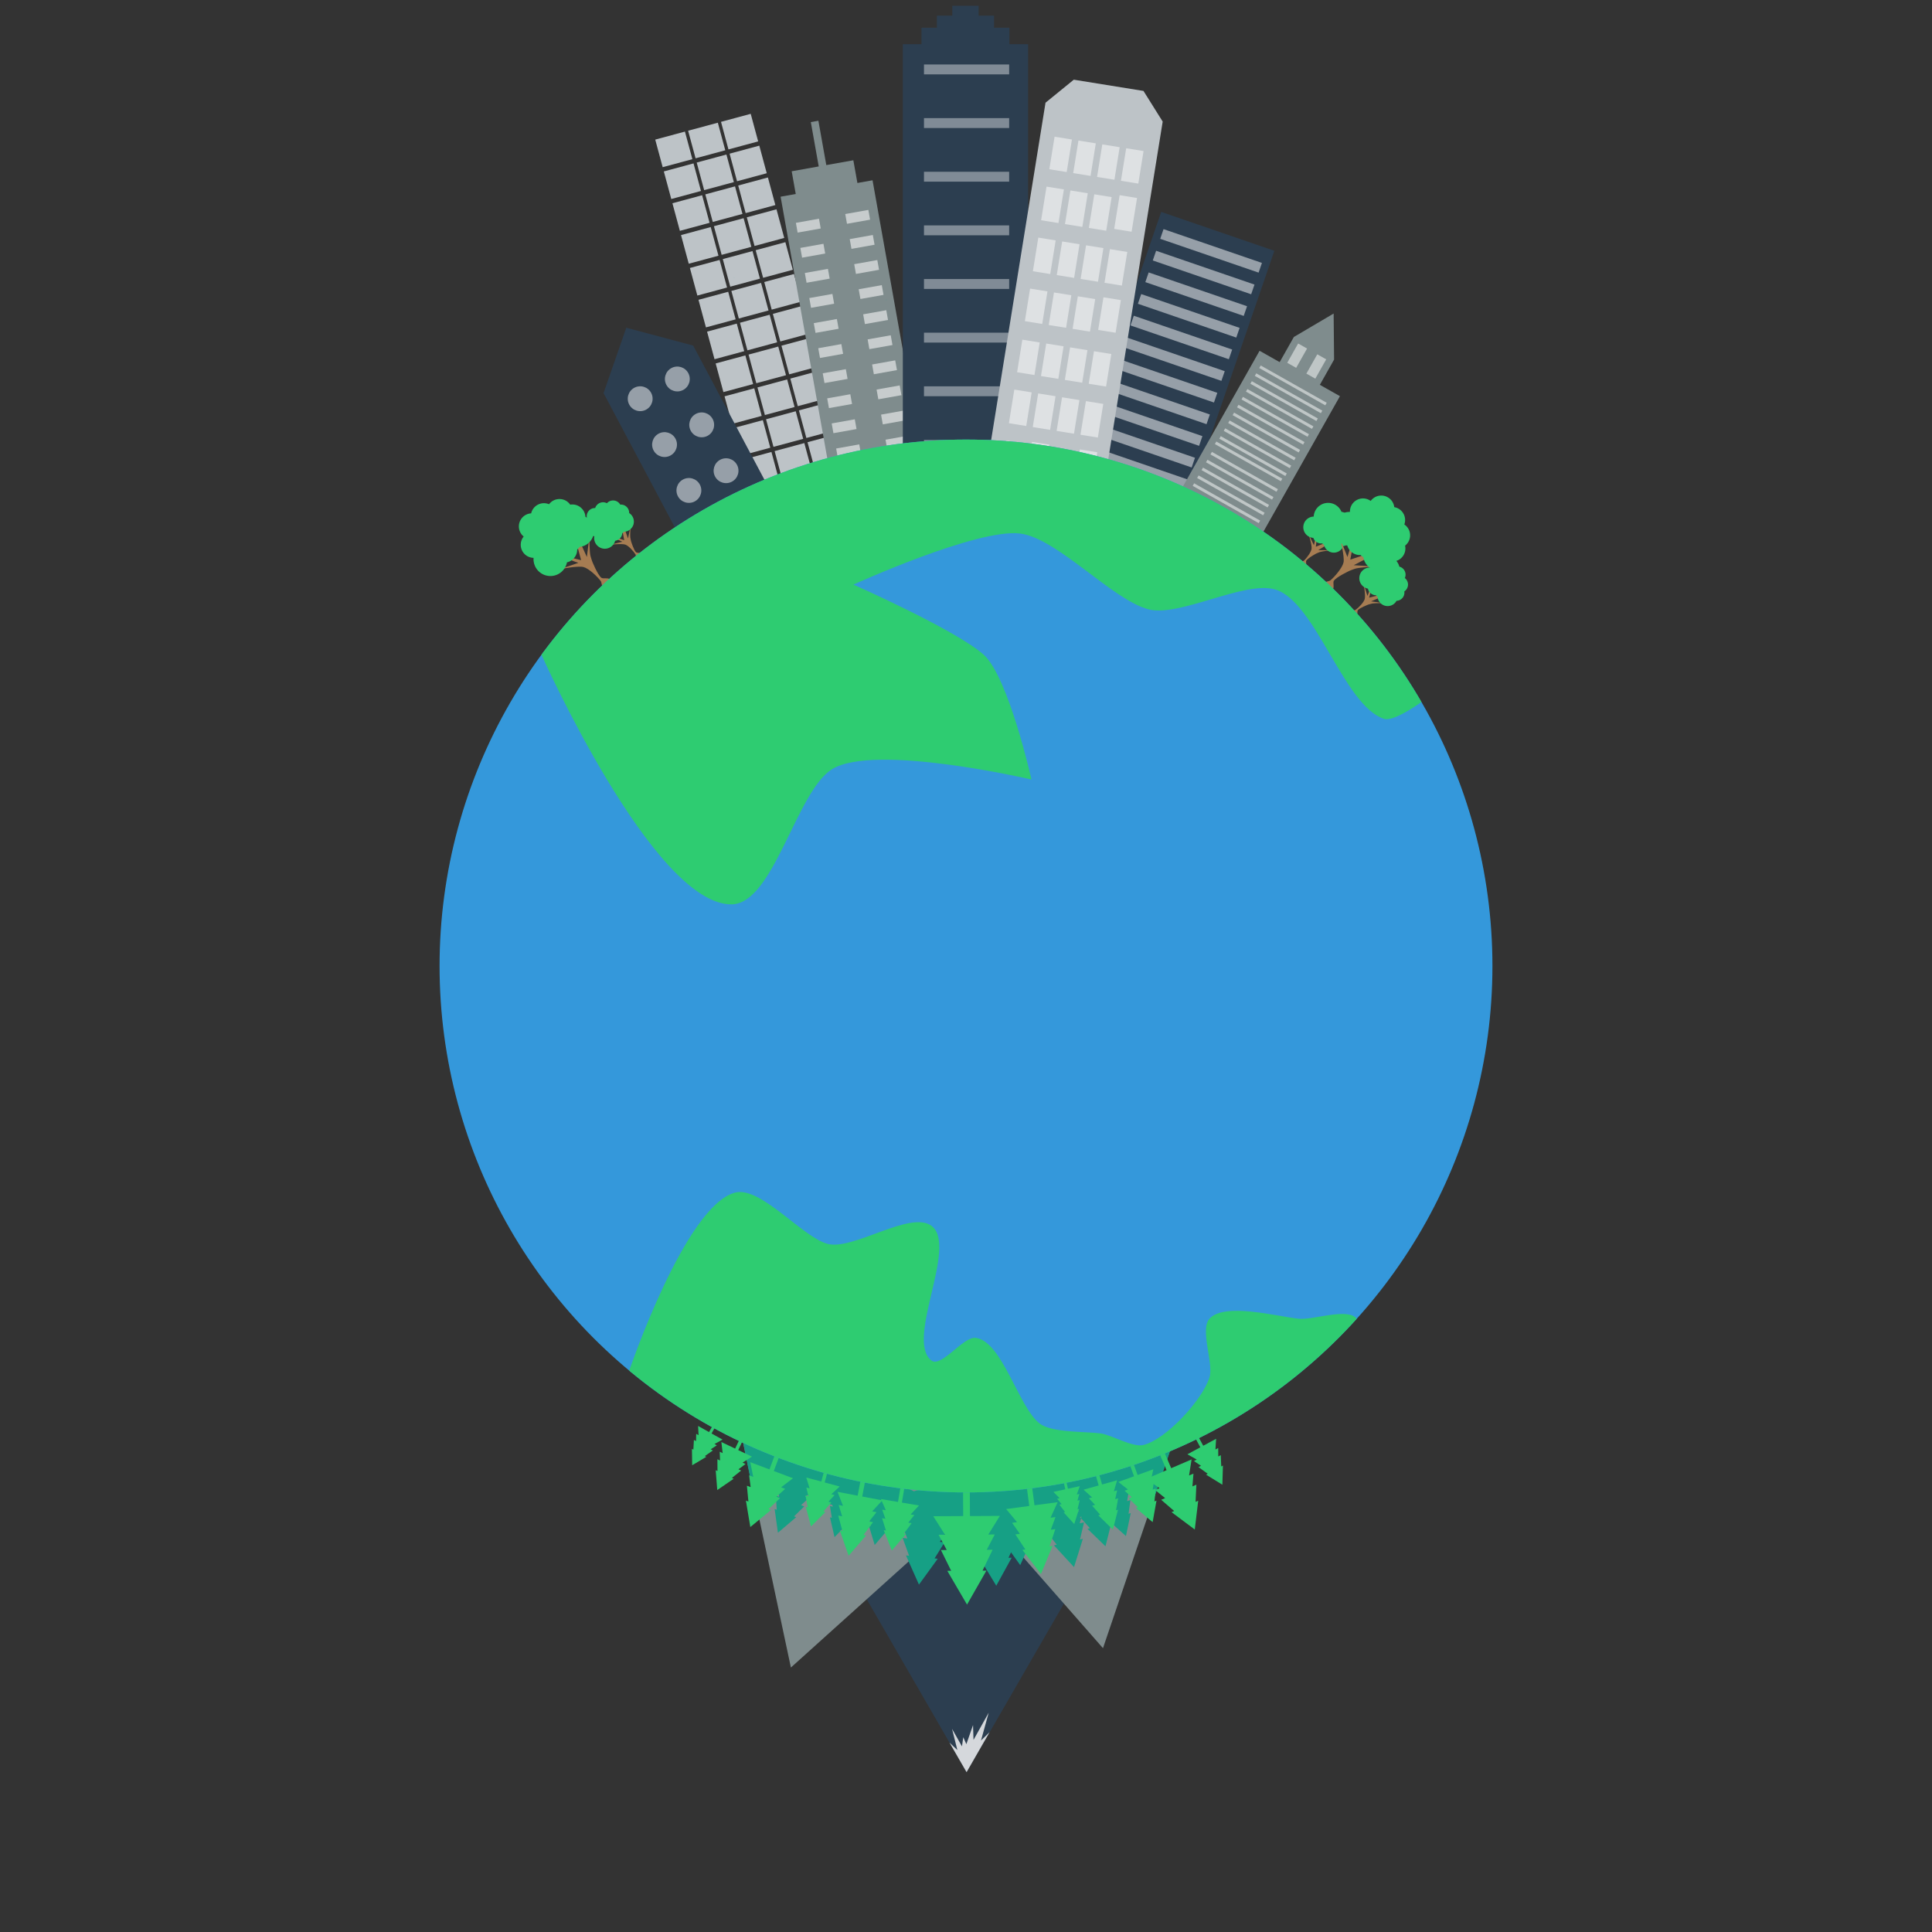<svg id="Layer_1" data-name="Layer 1" xmlns="http://www.w3.org/2000/svg" xmlns:xlink="http://www.w3.org/1999/xlink" viewBox="0 0 1758.18 1758.18"><rect x="0" y="0" width="1758.18" height="1758.18" fill="#333333" stroke="none"/><defs><style>.cls-1{fill:none;}.cls-2{fill:#a67c52;}.cls-3{fill:#2ecc71;}.cls-4{fill:#bdc3c7;}.cls-5{fill:#2c3e50;}.cls-6{opacity:0.5;}.cls-11,.cls-7{fill:#fff;}.cls-8{fill:#7f8c8d;}.cls-9{opacity:0.75;}.cls-10{opacity:0.4;}.cls-11{opacity:0.8;}.cls-12{fill:#16a085;}.cls-13{fill:#3498db;}.cls-14{clip-path:url(#clip-path);}</style><clipPath id="clip-path"><circle class="cls-1" cx="879.09" cy="879.09" r="479.07"/></clipPath></defs><title>flat-earth</title><path class="cls-2" d="M579.46,508.16c-0.91-.26-0.63-2.81-1.13-3.62-1.69-2.73-6.21-7.85-9.24-8.91-3.31-1.16-14,.14-14,0.14L566.35,493l-15.81-7.24,17.51,5.82-4.18-22.85L571.51,490l2.36-11.3s-0.55,7.68-.33,10.22c0.08,1,.8,3.8.8,3.8s2.46,8.11,4.52,9.87c0.92,0.79,4.28.17,4.68,1.31C584,505.33,580.88,508.55,579.46,508.16Z"/><path class="cls-3" d="M570.26,461.28a7.49,7.49,0,0,0-5.83-2.08,7.52,7.52,0,0,0-11.93-1.46l-0.19.21a7.53,7.53,0,0,0-10.68,4.37,7.52,7.52,0,0,0-5.39,12.94,7.52,7.52,0,0,0,4.63,12.7,9.7,9.7,0,0,0,18.93,4.17,7.52,7.52,0,0,0,6.48-6.85,7.56,7.56,0,0,0,1.07-.92q0.22-.23.41-0.46a9.22,9.22,0,0,0,4.81-17A7.51,7.51,0,0,0,570.26,461.28Z"/><path class="cls-2" d="M1183.36,512c0.07-.95,2.63-1.18,3.33-1.83,2.34-2.19,6.46-7.64,6.91-10.82,0.48-3.47-2.92-13.71-2.92-13.71l5,10.5,4-16.93-2.24,18.32,21.57-8.62-19.39,11.7,11.54,0.07s-7.63,1-10.09,1.7c-0.93.27-3.57,1.53-3.57,1.53s-7.46,4-8.78,6.38c-0.59,1.06.68,4.23-.36,4.85C1187,515.86,1183.25,513.42,1183.36,512Z"/><path class="cls-3" d="M1227.48,493.66a7.49,7.49,0,0,0,.88-6.12,7.52,7.52,0,0,0-.93-12l-0.24-.15a7.53,7.53,0,0,0-6.4-9.61,13.14,13.14,0,0,0-25.28,4.32,9.7,9.7,0,0,0-.34,19.38,7.52,7.52,0,0,0,8,5,7.56,7.56,0,0,0,1.11.86q0.27,0.17.54,0.31a9.22,9.22,0,0,0,17.62,1.35A7.51,7.51,0,0,0,1227.48,493.66Z"/><path class="cls-2" d="M1230.09,556.34c0.2-.93,2.77-0.81,3.54-1.36,2.62-1.86,7.44-6.7,8.3-9.79,0.95-3.37-1-14-1-14l3.5,11.07,6.22-16.24-4.69,17.85,22.54-5.63-20.79,9,11.43,1.63s-7.7-.06-10.22.33c-1,.15-3.74,1-3.74,1s-7.93,3-9.56,5.14c-0.73,1,.11,4.28-1,4.75C1233.21,560.7,1229.78,557.78,1230.09,556.34Z"/><path class="cls-3" d="M1276.28,544.16a7.49,7.49,0,0,0,1.7-5.95,7.52,7.52,0,0,0,.69-12l-0.22-.18a7.53,7.53,0,0,0-5-10.38,13.14,13.14,0,0,0-25.63.87,9.7,9.7,0,0,0-2.95,19.16,7.52,7.52,0,0,0,7.25,6,7.56,7.56,0,0,0,1,1q0.24,0.2.49,0.38a9.22,9.22,0,0,0,17.27,3.71A7.51,7.51,0,0,0,1276.28,544.16Z"/><path class="cls-2" d="M549,534.42c-1.47-.28-1.37-4.35-2.26-5.56-3-4.08-10.82-11.55-15.74-12.83-5.36-1.39-22.07,2.07-22.07,2.07l17.4-5.87-25.87-9.34,28.37,6.87-9.59-35.46,14.84,32.6,2.23-18.12s0.14,12.17.83,16.15c0.26,1.51,1.75,5.88,1.75,5.88s4.94,12.45,8.42,15c1.56,1.12,6.77-.3,7.55,1.46C555.83,529.36,551.31,534.86,549,534.42Z"/><path class="cls-3" d="M528.37,461.76a11.85,11.85,0,0,0-9.46-2.51,11.9,11.9,0,0,0-19-.73l-0.28.35a11.91,11.91,0,0,0-16.26,8.29,11.9,11.9,0,0,0-6.8,21.1,11.89,11.89,0,0,0,9,19.41,15.35,15.35,0,0,0,30.38,4.07,11.89,11.89,0,0,0,9.31-11.65,12,12,0,0,0,1.56-1.59q0.32-.39.59-0.79a14.59,14.59,0,0,0,5.34-27.42A11.87,11.87,0,0,0,528.37,461.76Z"/><path class="cls-2" d="M1205.24,530.73c0.2-1.49,4.27-1.6,5.43-2.56,3.91-3.24,10.95-11.44,12-16.41,1.1-5.43-3.27-21.92-3.27-21.92l6.81,17.06,7.91-26.34-5.31,28.7,34.89-11.51-31.75,16.59,18.21,1.24s-12.14.8-16.09,1.71c-1.5.34-5.78,2.07-5.78,2.07s-12.16,5.61-14.48,9.23c-1,1.62.67,6.74-1,7.61C1210.67,537.24,1204.93,533,1205.24,530.73Z"/><path class="cls-3" d="M1276.67,506.13a11.85,11.85,0,0,0,2-9.58,11.9,11.9,0,0,0-.31-19l-0.37-.26a11.91,11.91,0,0,0-9.17-15.78,11.9,11.9,0,0,0-21.44-5.64,11.89,11.89,0,0,0-18.89,10,15.35,15.35,0,0,0-2.41,30.56,11.89,11.89,0,0,0,12.14,8.66,12,12,0,0,0,1.67,1.47q0.4,0.29.82,0.54a14.59,14.59,0,0,0,27.67,3.84A11.87,11.87,0,0,0,1276.67,506.13Z"/><rect class="cls-4" x="599.19" y="122.98" width="28" height="26" transform="translate(-14.25 164.51) rotate(-15.11)"/><rect class="cls-4" x="629.12" y="114.9" width="28" height="26" transform="translate(-11.11 172.03) rotate(-15.11)"/><rect class="cls-4" x="659.05" y="106.82" width="28" height="26" transform="translate(-7.97 179.55) rotate(-15.11)"/><rect class="cls-4" x="607.01" y="151.94" width="28" height="26" transform="translate(-21.53 167.55) rotate(-15.11)"/><rect class="cls-4" x="636.94" y="143.86" width="28" height="26" transform="translate(-18.39 175.07) rotate(-15.11)"/><rect class="cls-4" x="666.87" y="135.78" width="28" height="26" transform="translate(-15.25 182.59) rotate(-15.11)"/><rect class="cls-4" x="614.83" y="180.9" width="28" height="26" transform="translate(-28.8 170.59) rotate(-15.11)"/><rect class="cls-4" x="644.76" y="172.82" width="28" height="26" transform="translate(-25.66 178.11) rotate(-15.11)"/><rect class="cls-4" x="674.69" y="164.75" width="28" height="26" transform="translate(-22.52 185.63) rotate(-15.11)"/><rect class="cls-4" x="622.78" y="209.85" width="28" height="27" transform="translate(-36.2 173.68) rotate(-15.11)"/><rect class="cls-4" x="652.71" y="201.77" width="28" height="27" transform="translate(-33.06 181.2) rotate(-15.11)"/><rect class="cls-4" x="682.64" y="193.69" width="28" height="27" transform="translate(-29.92 188.72) rotate(-15.11)"/><rect class="cls-4" x="630.73" y="239.8" width="28" height="26" transform="translate(-43.6 176.77) rotate(-15.11)"/><rect class="cls-4" x="660.66" y="231.72" width="28" height="26" transform="translate(-40.46 184.29) rotate(-15.11)"/><rect class="cls-4" x="690.58" y="223.64" width="28" height="26" transform="translate(-37.32 191.81) rotate(-15.11)"/><rect class="cls-4" x="638.55" y="268.76" width="28" height="26" transform="translate(-50.88 179.81) rotate(-15.11)"/><rect class="cls-4" x="668.47" y="260.68" width="28" height="26" transform="translate(-47.74 187.33) rotate(-15.11)"/><rect class="cls-4" x="698.4" y="252.6" width="28" height="26" transform="translate(-44.6 194.85) rotate(-15.11)"/><rect class="cls-4" x="646.36" y="297.72" width="28" height="26" transform="translate(-58.16 182.85) rotate(-15.11)"/><rect class="cls-4" x="676.29" y="289.64" width="28" height="26" transform="translate(-55.02 190.37) rotate(-15.11)"/><rect class="cls-4" x="706.22" y="281.56" width="28" height="26" transform="translate(-51.88 197.89) rotate(-15.11)"/><rect class="cls-4" x="654.31" y="326.67" width="28" height="27" transform="translate(-65.56 185.93) rotate(-15.11)"/><rect class="cls-4" x="684.24" y="318.59" width="28" height="27" transform="translate(-62.42 193.46) rotate(-15.11)"/><rect class="cls-4" x="714.17" y="310.51" width="28" height="27" transform="translate(-59.28 200.98) rotate(-15.11)"/><rect class="cls-4" x="662.26" y="356.61" width="28" height="26" transform="translate(-72.96 189.02) rotate(-15.11)"/><rect class="cls-4" x="692.19" y="348.54" width="28" height="26" transform="translate(-69.82 196.54) rotate(-15.11)"/><rect class="cls-4" x="722.12" y="340.46" width="28" height="26" transform="translate(-66.68 204.07) rotate(-15.11)"/><rect class="cls-4" x="670.08" y="385.58" width="28" height="26" transform="translate(-80.24 192.06) rotate(-15.11)"/><rect class="cls-4" x="700.01" y="377.5" width="28" height="26" transform="translate(-77.1 199.58) rotate(-15.11)"/><rect class="cls-4" x="729.94" y="369.42" width="28" height="26" transform="translate(-73.96 207.1) rotate(-15.11)"/><rect class="cls-4" x="677.9" y="414.54" width="28" height="26" transform="translate(-87.52 195.1) rotate(-15.11)"/><rect class="cls-4" x="707.83" y="406.46" width="28" height="26" transform="translate(-84.38 202.62) rotate(-15.11)"/><rect class="cls-4" x="737.76" y="398.38" width="28" height="26" transform="translate(-81.24 210.14) rotate(-15.11)"/><rect class="cls-4" x="685.85" y="443.49" width="28" height="27" transform="translate(-94.92 198.19) rotate(-15.11)"/><rect class="cls-4" x="715.78" y="435.41" width="28" height="27" transform="translate(-91.78 205.71) rotate(-15.11)"/><rect class="cls-4" x="745.71" y="427.33" width="28" height="27" transform="translate(-88.64 213.23) rotate(-15.11)"/><rect class="cls-4" x="693.8" y="473.43" width="28" height="26" transform="translate(-102.31 201.28) rotate(-15.11)"/><rect class="cls-4" x="723.73" y="465.35" width="28" height="26" transform="translate(-99.17 208.8) rotate(-15.11)"/><rect class="cls-4" x="753.66" y="457.27" width="28" height="26" transform="translate(-96.03 216.32) rotate(-15.11)"/><rect class="cls-4" x="701.62" y="502.4" width="28" height="26" transform="translate(-109.59 204.32) rotate(-15.11)"/><rect class="cls-4" x="731.55" y="494.32" width="28" height="26" transform="translate(-106.45 211.84) rotate(-15.11)"/><rect class="cls-4" x="761.47" y="486.24" width="28" height="26" transform="translate(-103.31 219.36) rotate(-15.11)"/><rect class="cls-4" x="709.44" y="531.36" width="28" height="26" transform="translate(-116.87 207.36) rotate(-15.11)"/><rect class="cls-4" x="739.36" y="523.28" width="28" height="26" transform="translate(-113.73 214.88) rotate(-15.11)"/><rect class="cls-4" x="769.29" y="515.2" width="28" height="26" transform="translate(-110.59 222.4) rotate(-15.11)"/><rect class="cls-4" x="717.38" y="560.31" width="28" height="27" transform="translate(-124.27 210.45) rotate(-15.11)"/><rect class="cls-4" x="747.31" y="552.23" width="28" height="27" transform="translate(-121.13 217.97) rotate(-15.11)"/><rect class="cls-4" x="777.24" y="544.15" width="28" height="27" transform="translate(-117.99 225.49) rotate(-15.11)"/><polygon class="cls-5" points="630.82 314.46 719.51 481.49 637.95 524.8 549.26 357.76 569.94 298.25 630.82 314.46"/><g class="cls-6"><circle class="cls-7" cx="582.59" cy="362.89" r="11.31" transform="translate(-102.15 315.59) rotate(-27.97)"/><circle class="cls-7" cx="616.4" cy="344.93" r="11.31" transform="translate(-89.78 329.35) rotate(-27.97)"/><circle class="cls-7" cx="604.75" cy="404.63" r="11.31" transform="translate(-119.13 330.85) rotate(-27.97)"/><circle class="cls-7" cx="638.56" cy="386.67" r="11.31" transform="translate(-106.76 344.62) rotate(-27.97)"/><circle class="cls-7" cx="626.91" cy="446.37" r="11.31" transform="translate(-136.12 346.12) rotate(-27.97)"/><circle class="cls-7" cx="660.73" cy="428.41" r="11.31" transform="translate(-123.75 359.88) rotate(-27.97)"/><circle class="cls-7" cx="649.07" cy="488.1" r="11.31" transform="translate(-153.1 361.39) rotate(-27.97)"/><circle class="cls-7" cx="682.89" cy="470.15" r="11.31" transform="translate(-140.73 375.15) rotate(-27.97)"/></g><polygon class="cls-8" points="794.04 164.06 850.96 483.03 767.28 497.96 710.37 179 724.15 176.54 720.46 155.86 745.07 151.47 737.87 111.11 744.76 109.88 751.96 150.24 776.57 145.85 780.26 166.52 794.04 164.06"/><g class="cls-9"><g class="cls-9"><rect class="cls-7" x="769.83" y="192.88" width="21.35" height="9.01" transform="translate(-22.54 140.17) rotate(-10.12)"/><rect class="cls-7" x="724.9" y="200.9" width="21.35" height="9.01" transform="translate(-24.64 132.4) rotate(-10.12)"/></g><g class="cls-9"><rect class="cls-7" x="773.9" y="215.7" width="21.35" height="9.01" transform="translate(-26.48 141.24) rotate(-10.12)"/><rect class="cls-7" x="728.97" y="223.71" width="21.35" height="9.01" transform="translate(-28.59 133.47) rotate(-10.12)"/></g><g class="cls-9"><rect class="cls-7" x="777.98" y="238.51" width="21.35" height="9.01" transform="translate(-30.43 142.31) rotate(-10.12)"/><rect class="cls-7" x="733.04" y="246.53" width="21.35" height="9.01" transform="translate(-32.53 134.54) rotate(-10.12)"/></g><g class="cls-9"><rect class="cls-7" x="782.05" y="261.33" width="21.35" height="9.01" transform="translate(-34.37 143.38) rotate(-10.12)"/><rect class="cls-7" x="737.11" y="269.35" width="21.35" height="9.01" transform="translate(-36.48 135.61) rotate(-10.12)"/></g><g class="cls-9"><rect class="cls-7" x="786.12" y="284.15" width="21.35" height="9.01" transform="translate(-38.31 144.45) rotate(-10.12)"/><rect class="cls-7" x="741.18" y="292.17" width="21.35" height="9.01" transform="translate(-40.42 136.68) rotate(-10.12)"/></g><g class="cls-9"><rect class="cls-7" x="790.19" y="306.97" width="21.35" height="9.01" transform="translate(-42.26 145.52) rotate(-10.12)"/><rect class="cls-7" x="745.25" y="314.99" width="21.35" height="9.01" transform="translate(-44.37 137.75) rotate(-10.12)"/></g><g class="cls-9"><rect class="cls-7" x="794.26" y="329.79" width="21.35" height="9.01" transform="translate(-46.2 146.59) rotate(-10.12)"/><rect class="cls-7" x="749.33" y="337.81" width="21.35" height="9.01" transform="translate(-48.31 138.82) rotate(-10.12)"/></g><g class="cls-9"><rect class="cls-7" x="798.33" y="352.61" width="21.35" height="9.01" transform="translate(-50.15 147.66) rotate(-10.12)"/><rect class="cls-7" x="753.4" y="360.62" width="21.35" height="9.01" transform="translate(-52.26 139.89) rotate(-10.12)"/></g><g class="cls-9"><rect class="cls-7" x="802.4" y="375.42" width="21.35" height="9.01" transform="translate(-54.09 148.73) rotate(-10.12)"/><rect class="cls-7" x="757.47" y="383.44" width="21.35" height="9.01" transform="translate(-56.2 140.96) rotate(-10.12)"/></g><g class="cls-9"><rect class="cls-7" x="806.48" y="398.24" width="21.35" height="9.01" transform="translate(-58.04 149.8) rotate(-10.12)"/><rect class="cls-7" x="761.54" y="406.26" width="21.35" height="9.01" transform="translate(-60.15 142.03) rotate(-10.12)"/></g><g class="cls-9"><rect class="cls-7" x="810.55" y="421.06" width="21.35" height="9.01" transform="translate(-61.98 150.87) rotate(-10.12)"/><rect class="cls-7" x="765.61" y="429.08" width="21.35" height="9.01" transform="matrix(0.98, -0.18, 0.18, 0.98, -64.09, 143.1)"/></g></g><polygon class="cls-5" points="935.6 40.23 935.6 543.23 821.6 543.23 821.6 40.23 838.6 40.23 838.6 25.23 852.6 25.23 852.6 14.23 866.6 14.23 866.6 5.23 890.6 5.23 890.6 14.23 904.6 14.23 904.6 25.23 918.6 25.23 918.6 40.23 935.6 40.23"/><g class="cls-10"><rect class="cls-7" x="840.86" y="58.68" width="77.5" height="9"/><rect class="cls-7" x="840.86" y="107.49" width="77.5" height="9"/><rect class="cls-7" x="840.86" y="156.31" width="77.5" height="9"/><rect class="cls-7" x="840.86" y="205.12" width="77.5" height="9"/><rect class="cls-7" x="840.86" y="253.94" width="77.5" height="9"/><rect class="cls-7" x="840.86" y="302.75" width="77.5" height="9"/><rect class="cls-7" x="840.86" y="400.38" width="77.5" height="9"/><rect class="cls-7" x="840.86" y="449.2" width="77.5" height="9"/><rect class="cls-7" x="840.86" y="351.57" width="77.5" height="9"/></g><rect class="cls-5" x="993.53" y="200.44" width="108.9" height="370.9" transform="translate(182.21 -319.53) rotate(18.96)"/><g class="cls-6"><rect class="cls-7" x="1054.8" y="223.6" width="94.67" height="9.33" transform="translate(133.94 -345.67) rotate(18.96)"/><rect class="cls-7" x="1048.03" y="243.31" width="94.67" height="9.33" transform="translate(139.98 -342.41) rotate(18.96)"/><rect class="cls-7" x="1041.26" y="263.01" width="94.67" height="9.33" transform="translate(146.01 -339.14) rotate(18.96)"/><rect class="cls-7" x="1034.49" y="282.71" width="94.67" height="9.33" transform="translate(152.04 -335.87) rotate(18.96)"/><rect class="cls-7" x="1027.72" y="302.42" width="94.67" height="9.33" transform="translate(158.08 -332.6) rotate(18.96)"/><rect class="cls-7" x="1020.96" y="322.12" width="94.67" height="9.33" transform="translate(164.11 -329.34) rotate(18.96)"/><rect class="cls-7" x="1014.19" y="341.82" width="94.67" height="9.33" transform="translate(170.15 -326.07) rotate(18.96)"/><rect class="cls-7" x="1007.42" y="361.53" width="94.67" height="9.33" transform="translate(176.18 -322.8) rotate(18.96)"/><rect class="cls-7" x="1000.65" y="381.23" width="94.67" height="9.33" transform="translate(182.21 -319.53) rotate(18.96)"/><rect class="cls-7" x="993.88" y="400.93" width="94.67" height="9.33" transform="translate(188.25 -316.27) rotate(18.96)"/><rect class="cls-7" x="987.11" y="420.64" width="94.67" height="9.33" transform="translate(194.28 -313) rotate(18.96)"/><rect class="cls-7" x="980.35" y="440.34" width="94.67" height="9.33" transform="translate(200.32 -309.73) rotate(18.96)"/><rect class="cls-7" x="973.58" y="460.04" width="94.67" height="9.33" transform="translate(206.35 -306.46) rotate(18.96)"/><rect class="cls-7" x="966.81" y="479.75" width="94.67" height="9.33" transform="translate(212.38 -303.19) rotate(18.96)"/><rect class="cls-7" x="960.04" y="499.45" width="94.67" height="9.33" transform="translate(218.42 -299.93) rotate(18.96)"/></g><polygon class="cls-8" points="1219.39 360.52 1134.31 511.16 1061.17 469.85 1146.25 319.22 1164.53 329.54 1177.5 306.58 1177.75 306.49 1213.65 285.33 1214.05 326.99 1214.07 327.23 1201.1 350.2 1219.39 360.52"/><g class="cls-6"><rect class="cls-7" x="1142.21" y="349.34" width="69" height="2.67" transform="translate(324.57 -533.33) rotate(29.46)"/><rect class="cls-7" x="1138.18" y="356.49" width="69" height="2.67" transform="translate(327.56 -530.42) rotate(29.46)"/><rect class="cls-7" x="1134.14" y="363.64" width="69" height="2.67" transform="translate(330.55 -527.51) rotate(29.46)"/><rect class="cls-7" x="1130.1" y="370.79" width="69" height="2.67" transform="translate(333.55 -524.6) rotate(29.46)"/><rect class="cls-7" x="1126.06" y="377.94" width="69" height="2.67" transform="translate(336.54 -521.69) rotate(29.46)"/><rect class="cls-7" x="1122.03" y="385.09" width="69" height="2.67" transform="translate(339.53 -518.78) rotate(29.46)"/><rect class="cls-7" x="1117.99" y="392.24" width="69" height="2.67" transform="translate(342.53 -515.87) rotate(29.46)"/><rect class="cls-7" x="1113.95" y="399.39" width="69" height="2.67" transform="translate(345.52 -512.96) rotate(29.46)"/><rect class="cls-7" x="1109.91" y="406.54" width="69" height="2.67" transform="translate(348.51 -510.05) rotate(29.46)"/><rect class="cls-7" x="1105.87" y="413.68" width="69" height="2.67" transform="translate(351.51 -507.14) rotate(29.46)"/><rect class="cls-7" x="1101.84" y="420.83" width="69" height="2.67" transform="matrix(0.87, 0.49, -0.49, 0.87, 354.5, -504.23)"/><rect class="cls-7" x="1097.8" y="427.98" width="69" height="2.67" transform="translate(357.5 -501.32) rotate(29.46)"/><rect class="cls-7" x="1093.76" y="435.13" width="69" height="2.67" transform="translate(360.49 -498.41) rotate(29.46)"/><rect class="cls-7" x="1089.72" y="442.28" width="69" height="2.67" transform="translate(363.48 -495.51) rotate(29.46)"/><rect class="cls-7" x="1085.69" y="449.43" width="69" height="2.67" transform="translate(366.48 -492.6) rotate(29.46)"/><rect class="cls-7" x="1081.65" y="456.58" width="69" height="2.67" transform="translate(369.47 -489.69) rotate(29.46)"/><rect class="cls-7" x="1077.61" y="463.73" width="69" height="2.67" transform="translate(372.46 -486.78) rotate(29.46)"/><rect class="cls-7" x="1073.57" y="470.88" width="69" height="2.67" transform="translate(375.46 -483.87) rotate(29.46)"/><rect class="cls-7" x="1069.54" y="478.03" width="69" height="2.67" transform="translate(378.45 -480.96) rotate(29.46)"/><rect class="cls-7" x="1175.84" y="313.53" width="9.33" height="20.18" transform="translate(311.75 -538.7) rotate(29.46)"/><rect class="cls-7" x="1193.26" y="323.37" width="9.33" height="20.18" transform="translate(318.84 -545.99) rotate(29.46)"/></g><polygon class="cls-4" points="1058.08 110.65 992.64 516.64 886.02 499.46 951.45 93.47 977.19 72.52 1040.6 82.75 1058.08 110.65"/><g class="cls-6"><rect class="cls-7" x="950.15" y="132.47" width="30" height="16" transform="translate(672.89 1070.97) rotate(-80.84)"/><rect class="cls-7" x="971.87" y="135.97" width="30" height="16" transform="translate(687.7 1095.36) rotate(-80.84)"/><rect class="cls-7" x="993.59" y="139.47" width="30" height="16" transform="translate(702.5 1119.74) rotate(-80.84)"/><rect class="cls-7" x="1015.31" y="142.98" width="30" height="16" transform="translate(717.31 1144.13) rotate(-80.84)"/></g><g class="cls-6"><rect class="cls-7" x="942.25" y="178.38" width="31" height="16" transform="translate(621.34 1102.27) rotate(-80.84)"/><rect class="cls-7" x="963.97" y="181.88" width="31" height="16" transform="translate(636.15 1126.65) rotate(-80.84)"/><rect class="cls-7" x="985.69" y="185.38" width="31" height="16" transform="translate(650.96 1151.04) rotate(-80.84)"/><rect class="cls-7" x="1007.41" y="188.88" width="31" height="16" transform="matrix(0.16, -0.99, 0.99, 0.16, 665.77, 1175.43)"/></g><g class="cls-6"><rect class="cls-7" x="934.77" y="224.78" width="31" height="16" transform="translate(569.24 1133.9) rotate(-80.84)"/><rect class="cls-7" x="956.49" y="228.28" width="31" height="16" transform="translate(584.05 1158.29) rotate(-80.84)"/><rect class="cls-7" x="978.21" y="231.78" width="31" height="16" transform="translate(598.86 1182.68) rotate(-80.84)"/><rect class="cls-7" x="999.93" y="235.28" width="31" height="16" transform="translate(613.67 1207.06) rotate(-80.84)"/></g><g class="cls-6"><rect class="cls-7" x="927.87" y="270.69" width="30" height="16" transform="translate(517.7 1165.2) rotate(-80.84)"/><rect class="cls-7" x="949.59" y="274.19" width="30" height="16" transform="translate(532.51 1189.59) rotate(-80.84)"/><rect class="cls-7" x="971.31" y="277.69" width="30" height="16" transform="translate(547.32 1213.97) rotate(-80.84)"/><rect class="cls-7" x="993.03" y="281.19" width="30" height="16" transform="matrix(0.16, -0.99, 0.99, 0.16, 562.12, 1238.36)"/></g><g class="cls-6"><rect class="cls-7" x="920.82" y="317.16" width="30" height="16" transform="translate(465.89 1197.32) rotate(-80.84)"/><rect class="cls-7" x="942.54" y="320.66" width="30" height="16" transform="translate(480.7 1221.7) rotate(-80.84)"/><rect class="cls-7" x="964.26" y="324.16" width="30" height="16" transform="translate(495.51 1246.09) rotate(-80.84)"/><rect class="cls-7" x="985.98" y="327.66" width="30" height="16" transform="translate(510.32 1270.48) rotate(-80.84)"/></g><g class="cls-6"><rect class="cls-7" x="912.92" y="363.07" width="31" height="16" transform="translate(414.35 1228.61) rotate(-80.84)"/><rect class="cls-7" x="934.64" y="366.57" width="31" height="16" transform="translate(429.16 1253) rotate(-80.84)"/><rect class="cls-7" x="956.36" y="370.07" width="31" height="16" transform="translate(443.97 1277.39) rotate(-80.84)"/><rect class="cls-7" x="978.08" y="373.57" width="31" height="16" transform="translate(458.77 1301.77) rotate(-80.84)"/></g><g class="cls-6"><rect class="cls-7" x="905.44" y="409.47" width="31" height="16" transform="translate(362.25 1260.25) rotate(-80.84)"/><rect class="cls-7" x="927.16" y="412.97" width="31" height="16" transform="matrix(0.16, -0.99, 0.99, 0.16, 377.06, 1284.64)"/><rect class="cls-7" x="948.88" y="416.47" width="31" height="16" transform="translate(391.87 1309.02) rotate(-80.84)"/><rect class="cls-7" x="970.6" y="419.97" width="31" height="16" transform="matrix(0.16, -0.99, 0.99, 0.16, 406.67, 1333.41)"/></g><polygon class="cls-5" points="879.61 1612.74 713.58 1325.17 1045.64 1325.17 879.61 1612.74"/><polygon class="cls-11" points="879.61 1612.74 900.51 1576.38 892.74 1583.93 899.74 1558.62 885.92 1583.37 885.49 1569.87 879.42 1587.24 876.61 1580.93 875.42 1589.24 866.4 1573.33 871.24 1592.62 864.08 1585.83 879.61 1612.74"/><polygon class="cls-8" points="1003.75 1499.89 861.3 1337.52 1073.15 1295.34 1003.75 1499.89"/><polygon class="cls-8" points="719.74 1517.5 669.17 1279.62 900.47 1354.77 719.74 1517.5"/><path class="cls-12" d="M919.6,1355.71c-11.1-2.52-25.54-4-41.33-4a209.91,209.91,0,0,0-34.41,2.66l-1,.18a113.12,113.12,0,0,0-11.26,2.55c-10.73-5.64-26.89-11.07-45.35-14.76a205,205,0,0,0-36.78-4.18l-74.52-32.29,9.55,48.13,25.83-4.83,0.8,4.56-3.22-1.22,1,9.62-2.92-1.11,0.89,12.94-1.94-.74,3,21.64,16.62-14.17-1.94-.74,9.27-9.08-2.92-1.11,7.13-6.53-3.22-1.23,1.84-1.46a139.8,139.8,0,0,0,22.78,9l0.32,1.65-2.53-.71,1.71,10.83-1.69-.48,4.14,18,12.93-13.17-1.69-.48,7.12-8.33-2.53-.72,1.48-1.62c1,0.22,2,.42,3,0.62,4.22,0.84,8.37,1.56,12.39,2.14l0.34,1.28-2.57-.54,2.46,10.68-1.71-.36L796,1406l12-14-1.72-.35,6.52-8.82-2.58-.53,2.4-3c3,0.12,5.84.14,8.52,0.07l4.53,9.24-4.74-.49,4.79,11.92-4.29-.45,5.87,16.18-2.86-.3,11.84,26.56,17.08-23.53-2.87-.3,9.1-14.61-4.29-.45,7.16-10.68-4.75-.49,5.64-7.2c4.8,0.31,9.82.47,15,.47q3.56,0,7-.1l4.1,6.25-4.77.1,6.24,11.23-4.31.09,7.85,15.32-2.88.06,15.06,24.87,14-25.48-2.88.06,2.31-5,8.35,11.66,9.68-21.34-2.31.23,4.82-13-3.46.34,3.92-9.59-3.82.38,0.76-1.53,3.92-7.87-0.38-.39,0.65-.15-0.27.54,7.5,7.55,2.75,2.78-4.33,1,7.76,9.07-3.91.88,10,12.49-2.6.58,18.28,19.85,8.05-25.76-2.61.59,3.67-15.56-3.91.88,1.25-4.59-1-1.1,1.39-.39-0.4,1.49,8,9-2.17.62,16.37,15.87,5.34-21.23-0.7-.62-1.25.35,0.23-1.27-0.9-.8,1.1-.36,0.19-1,0.72,0.74-0.91.3-0.2,1.16,1,0.92,0.92-.26-0.22.88,13.3,11.89,4.36-20.9-2,.66,1.7-12.53-3,1,1.23-7.2a38.75,38.75,0,0,0,6.86-5l16.4,9.66,14.73-43.43-61.66,18.63Zm61.68,19.83,0.26-.72-0.13-.13,0.18,0,0,0.17,0.52,0.54Z"/><g id="_Group_" data-name="&lt;Group&gt;"><polygon class="cls-3" points="801.63 1364.18 817.22 1366.81 819.7 1352.09 823.23 1352.68 820.74 1367.41 836.32 1370.04 828.72 1378.21 832.06 1378.77 826.57 1385.64 829.6 1386.15 822.58 1395.59 824.6 1395.93 811.57 1411 804.22 1392.49 806.24 1392.83 802.7 1381.61 805.73 1382.12 802.79 1373.83 806.14 1374.4 801.63 1364.18"/></g><g id="_Group_2" data-name="&lt;Group&gt;"><polygon class="cls-3" points="849.31 1379.83 876.53 1379.69 876.39 1352.67 882.55 1352.64 882.69 1379.66 909.91 1379.52 899.42 1396.45 905.26 1396.42 897.97 1410.36 903.26 1410.34 894.14 1429.34 897.66 1429.32 880.02 1460.24 862.07 1429.5 865.59 1429.48 856.28 1410.58 861.57 1410.55 854.13 1396.68 859.98 1396.65 849.31 1379.83"/></g><g id="_Group_3" data-name="&lt;Group&gt;"><polygon class="cls-3" points="1043.06 1345.86 1061.62 1337.89 1053.71 1319.47 1057.91 1317.67 1065.82 1336.09 1084.38 1328.13 1082.1 1342.73 1086.09 1341.02 1085.14 1352.65 1088.74 1351.11 1088.01 1366.73 1090.41 1365.7 1087.29 1391.92 1066.14 1376.11 1068.54 1375.08 1056.71 1364.85 1060.31 1363.31 1051.23 1355.98 1055.21 1354.27 1043.06 1345.86"/></g><g id="_Group_4" data-name="&lt;Group&gt;"><polygon class="cls-3" points="1080.58 1323.44 1092.32 1317.1 1086.04 1305.45 1088.69 1304.02 1094.98 1315.67 1106.72 1309.34 1106.08 1319.08 1108.6 1317.72 1108.66 1325.43 1110.94 1324.2 1111.38 1334.52 1112.9 1333.7 1112.39 1351.13 1097.54 1341.98 1099.06 1341.16 1090.68 1335.13 1092.96 1333.9 1086.55 1329.61 1089.07 1328.25 1080.58 1323.44"/></g><g id="_Group_5" data-name="&lt;Group&gt;"><polygon class="cls-3" points="762.17 1357.63 780.5 1361.11 783.96 1342.9 788.11 1343.69 784.65 1361.89 802.99 1365.37 793.71 1375.38 797.64 1376.13 790.91 1384.56 794.47 1385.24 785.84 1396.83 788.21 1397.28 772.28 1415.77 764.23 1392.73 766.61 1393.18 762.82 1379.23 766.38 1379.91 763.2 1369.6 767.14 1370.34 762.17 1357.63"/></g><g id="_Group_6" data-name="&lt;Group&gt;"><polygon class="cls-3" points="682.75 1330.64 700.23 1337.2 706.74 1319.84 710.69 1321.33 704.18 1338.68 721.66 1345.23 710.8 1353.52 714.56 1354.92 706.48 1362.08 709.88 1363.35 699.4 1373.3 701.66 1374.15 682.81 1389.66 678.8 1365.58 681.07 1366.43 679.71 1352.04 683.11 1353.31 681.73 1342.61 685.48 1344.02 682.75 1330.64"/></g><g id="_Group_7" data-name="&lt;Group&gt;"><polygon class="cls-3" points="656.47 1312.3 668.99 1318.27 674.92 1305.84 677.75 1307.19 671.82 1319.62 684.34 1325.59 675.77 1331.03 678.46 1332.31 672.02 1337.09 674.46 1338.25 666.06 1344.94 667.68 1345.72 652.73 1355.99 651.31 1337.91 652.93 1338.68 652.85 1327.94 655.28 1329.11 654.95 1321.1 657.64 1322.38 656.47 1312.3"/></g><g id="_Group_8" data-name="&lt;Group&gt;"><polygon class="cls-3" points="635.29 1297.67 645.27 1303.25 650.81 1293.33 653.07 1294.6 647.53 1304.51 657.52 1310.08 650.18 1314.1 652.33 1315.3 646.78 1318.89 648.72 1319.98 641.46 1325.04 642.75 1325.77 629.91 1333.43 629.69 1318.48 630.98 1319.2 631.49 1310.36 633.42 1311.44 633.57 1304.83 635.72 1306.03 635.29 1297.67"/></g><g id="_Group_9" data-name="&lt;Group&gt;"><polygon class="cls-3" points="733.74 1344.58 747.4 1348.26 751.05 1334.69 754.14 1335.53 750.49 1349.09 764.14 1352.77 756.55 1359.8 759.49 1360.59 753.91 1366.57 756.57 1367.29 749.38 1375.55 751.15 1376.03 738.05 1389.09 733.29 1371.22 735.05 1371.69 732.99 1360.94 735.65 1361.65 733.83 1353.68 736.76 1354.47 733.74 1344.58"/></g><g id="_Group_10" data-name="&lt;Group&gt;"><polygon class="cls-3" points="915.62 1373.26 936.66 1370.47 933.9 1349.57 938.66 1348.94 941.42 1369.84 962.47 1367.05 956.02 1381.18 960.54 1380.58 956.27 1392.09 960.36 1391.55 955.18 1407.15 957.9 1406.79 947.29 1432.45 930.38 1410.43 933.1 1410.07 924.03 1396.36 928.12 1395.82 921.01 1385.81 925.52 1385.22 915.62 1373.26"/></g><g id="_Group_11" data-name="&lt;Group&gt;"><polygon class="cls-3" points="1017.7 1348.62 1032.01 1343.45 1026.88 1329.24 1030.11 1328.07 1035.25 1342.28 1049.56 1337.11 1047.2 1347.98 1050.27 1346.87 1049.05 1355.58 1051.83 1354.58 1050.58 1366.3 1052.43 1365.63 1048.94 1385.21 1033.72 1372.39 1035.57 1371.72 1027.13 1363.51 1029.91 1362.5 1023.39 1356.59 1026.47 1355.48 1017.7 1348.62"/></g><g id="_Group_12" data-name="&lt;Group&gt;"><polygon class="cls-3" points="986.09 1355.67 999.8 1351.81 995.97 1338.19 999.07 1337.32 1002.9 1350.94 1016.62 1347.08 1013.68 1357.08 1016.63 1356.25 1014.89 1364.3 1017.55 1363.55 1015.6 1374.41 1017.38 1373.91 1012.78 1391.96 999.44 1378.96 1001.22 1378.46 993.88 1370.21 996.55 1369.46 990.87 1363.5 993.81 1362.67 986.09 1355.67"/></g><g id="_Group_13" data-name="&lt;Group&gt;"><polygon class="cls-3" points="958.66 1357.67 969.43 1355.32 967.1 1344.63 969.54 1344.1 971.87 1354.79 982.64 1352.45 979.9 1360.04 982.22 1359.53 980.5 1365.67 982.59 1365.21 980.58 1373.51 981.97 1373.2 977.59 1386.94 967.89 1376.27 969.28 1375.97 964 1369.26 966.1 1368.81 961.99 1363.93 964.3 1363.43 958.66 1357.67"/></g><circle class="cls-13" cx="879.09" cy="879.09" r="479.07"/><g class="cls-14"><path class="cls-3" d="M572.75,1247s50.64-149.36,96-161.66c23.21-6.29,61,40.12,84.17,46.57s75.27-30.59,94.67-16.43c24.75,18.07-24.13,103.71,0,122.6,8.87,6.94,28.87-21.75,40.07-20.61,24.25,2.48,39.14,63.19,58.5,78,11.16,8.54,41.57,7.08,55.5,9,10,1.38,29.18,13,39,10.5,20.82-5.24,53.54-41,60-61.5,4-12.74-9-43.5,0-53.39,13.61-15,60.92-2.21,81.06,0,13.16,1.45,44.77-10.41,52.94,0,44.42,56.59-78.44,276.88-78.44,276.88l-523.47-58.5Z"/><path class="cls-3" d="M492.74,595.79S594.29,823.4,665.67,823c38.32-.21,58.93-102.79,91.5-123,38.61-23.95,181.49,9.39,181.49,9.39s-20.84-93.32-43.5-113.61C870.1,573.35,776.67,532,776.67,532s112.15-51.14,151.49-46.5c33.72,4,84.13,60.46,117,69,28.28,7.35,87.53-26.48,115.49-18,36.8,11.16,62.35,106.09,99,117.74,8.89,2.83,34-15.45,34-15.45L1123.15,121,536.68,416.52Z"/></g><polygon class="cls-4" points="1127.15 429.93 1127.28 429.93 1127.15 430.14 1127.15 429.93"/><polygon class="cls-4" points="1173.03 429.93 1173.03 430.14 1172.9 429.93 1173.03 429.93"/><path class="cls-12" d="M806.81,272.72l0,0.28-1-.1Z"/><path class="cls-12" d="M668.1,252.42l0.13,0.13-0.18,0Z"/><path class="cls-12" d="M668.23,252.55l-0.18,0,0-.17Z"/></svg>